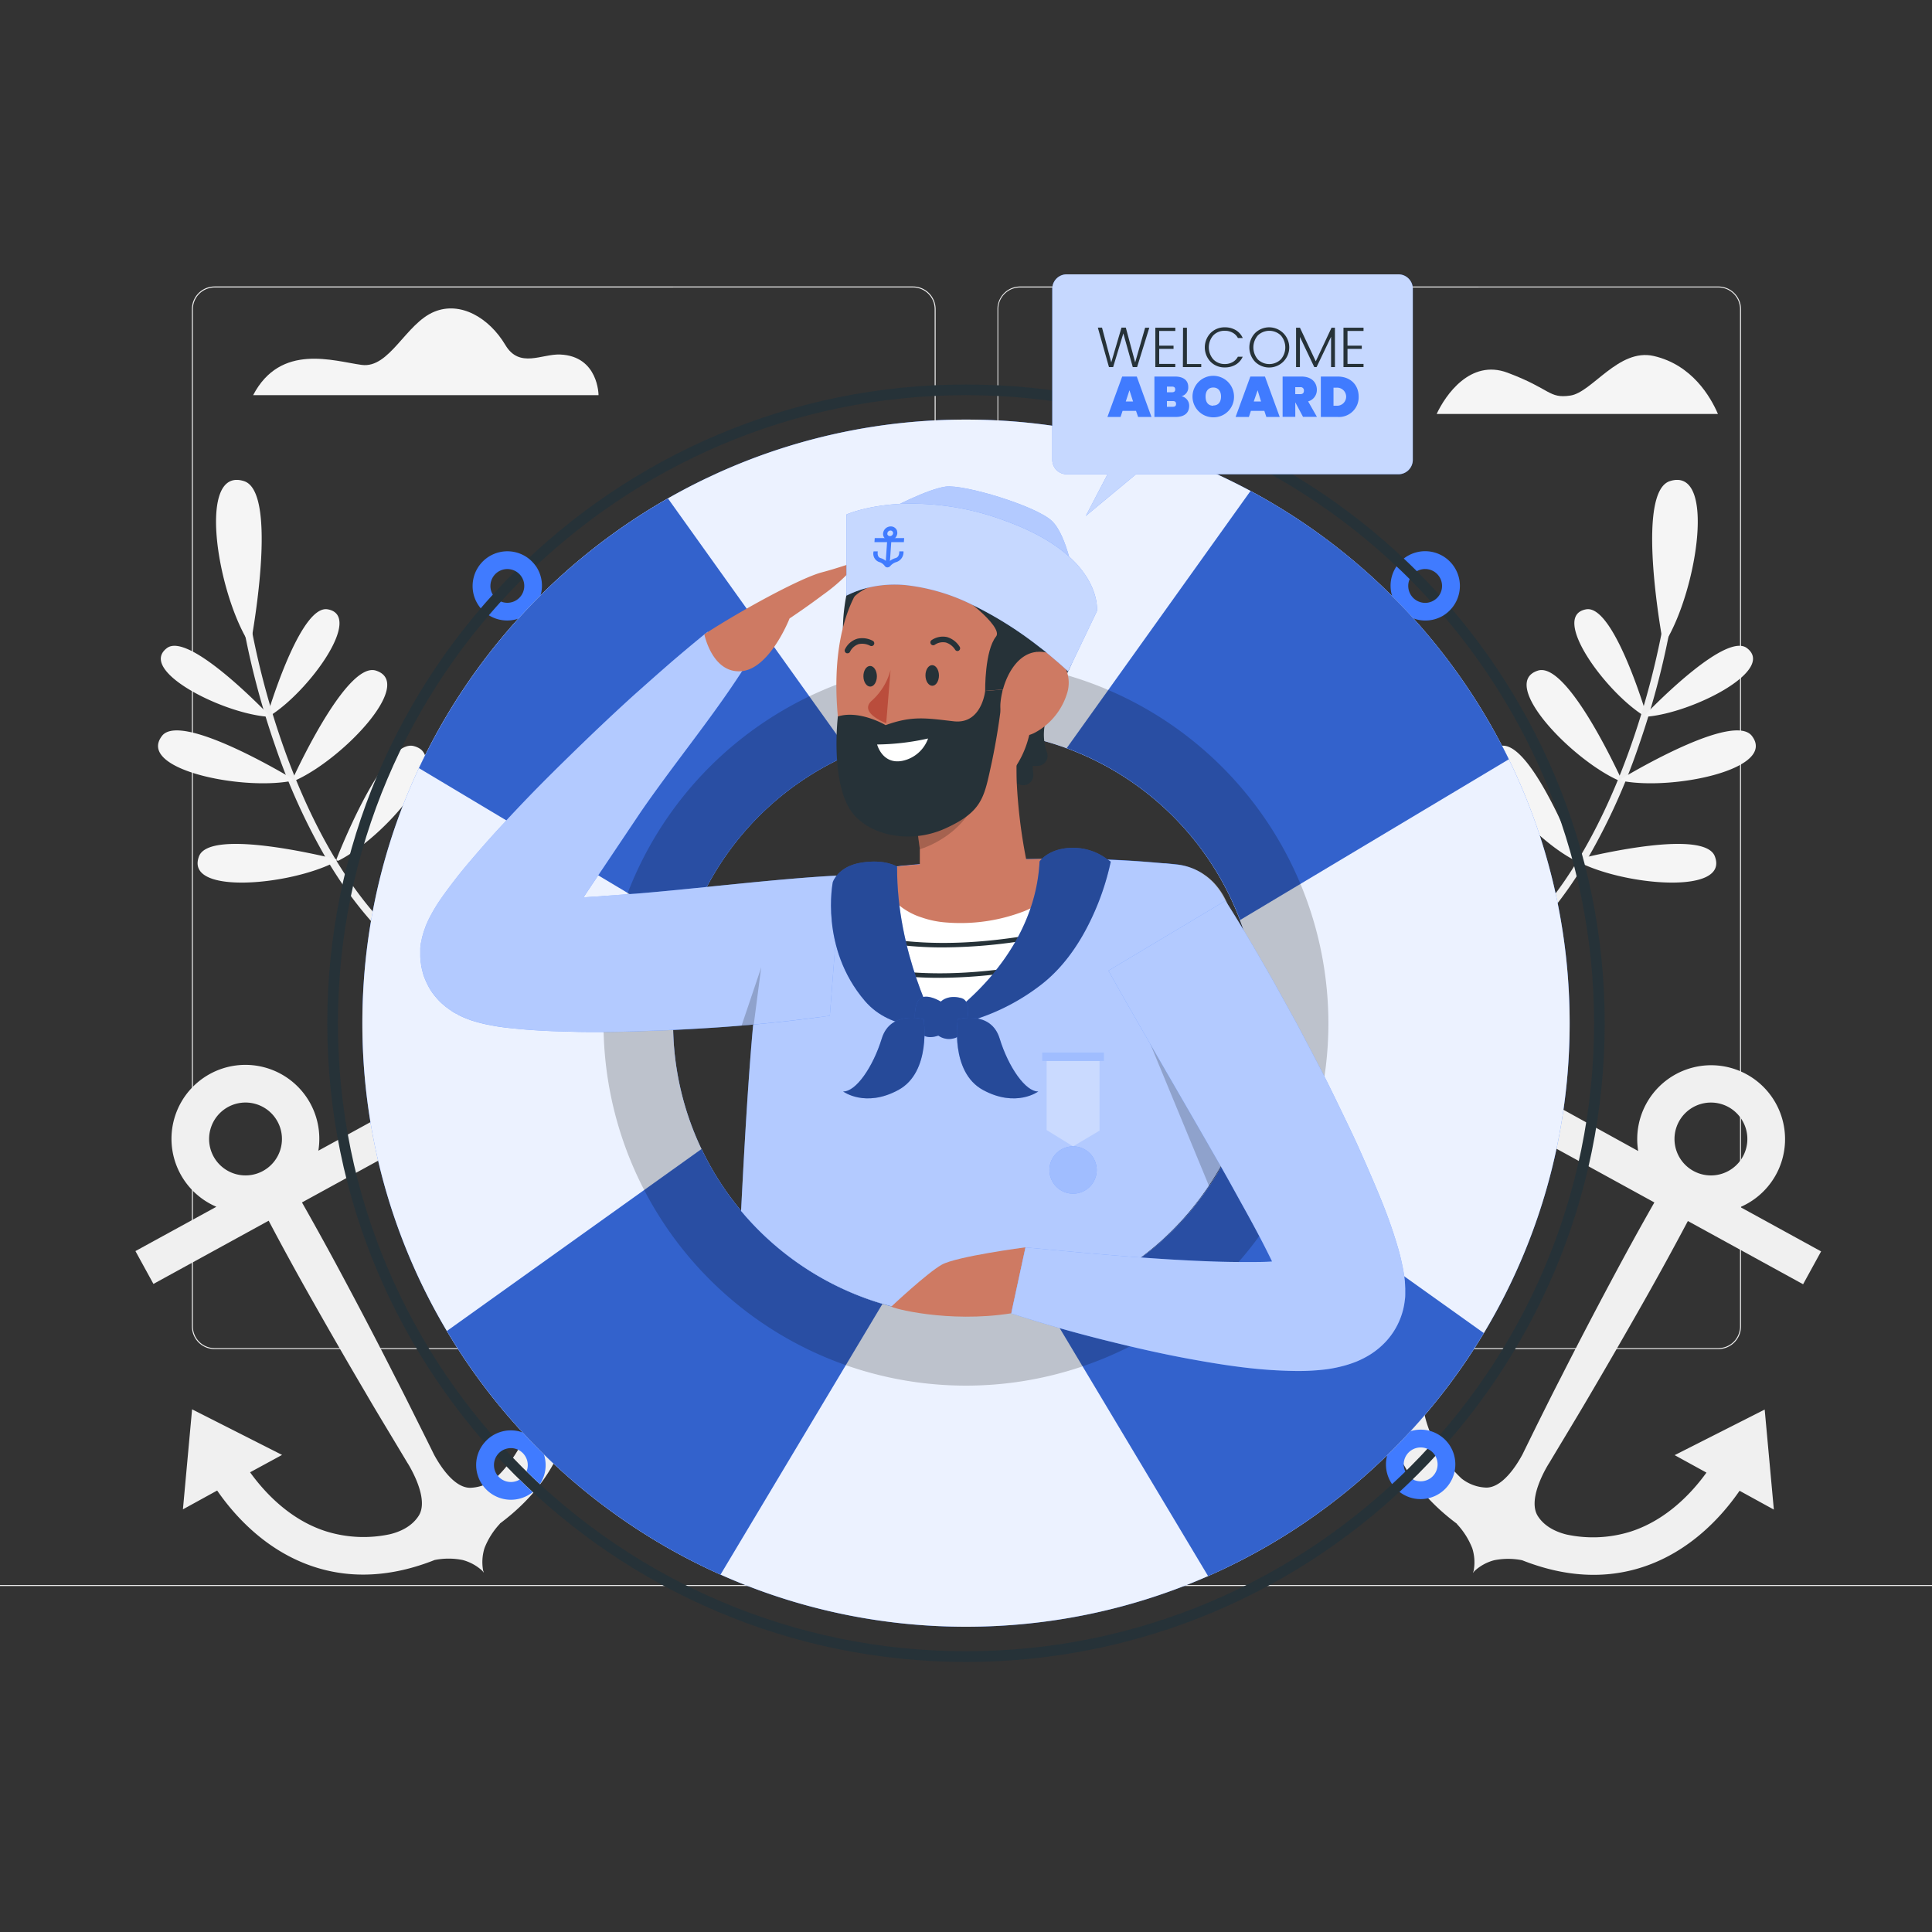 <svg xmlns="http://www.w3.org/2000/svg" viewBox="0 0 500 500"><rect x="0" y="0" width="500" height="500" fill="#333333" stroke="none"/><g id="freepik--background-complete--inject-80"><path d="M444.71,349.14H264a5.87,5.87,0,0,1-5.86-5.86V80A5.87,5.87,0,0,1,264,74.15H444.71A5.87,5.87,0,0,1,450.57,80V343.28A5.87,5.87,0,0,1,444.71,349.14ZM264,74.4A5.61,5.61,0,0,0,258.35,80V343.28a5.61,5.61,0,0,0,5.61,5.61H444.71a5.61,5.61,0,0,0,5.61-5.61V80a5.61,5.61,0,0,0-5.61-5.61Z" style="fill:#f0f0f0"></path><path d="M236.28,349.14H55.53a5.87,5.87,0,0,1-5.86-5.86V80a5.87,5.87,0,0,1,5.86-5.86H236.28A5.87,5.87,0,0,1,242.14,80V343.28A5.87,5.87,0,0,1,236.28,349.14ZM55.53,74.4A5.61,5.61,0,0,0,49.92,80V343.28a5.61,5.61,0,0,0,5.61,5.61H236.28a5.61,5.61,0,0,0,5.61-5.61V80a5.61,5.61,0,0,0-5.61-5.61Z" style="fill:#f0f0f0"></path><rect y="410.21" width="500" height="0.25" style="fill:#f0f0f0"></rect><path d="M152.52,332.87,129.41,321l-2.56,26,8.25-4.52c2.34,5.85,4.8,15.09,2.35,24.64a33.11,33.11,0,0,1-9.36,15.58,10.9,10.9,0,0,1-6.42,2.34c-4.23,0-7.88-5.88-9.33-8.56q-1.87-3.8-3.77-7.59c-2.06-4.12-4.1-8.26-6.22-12.35Q96.08,344.16,89.58,332,84,321.5,78.15,311.19L108,294.83l-4.67-8.51L82.39,297.8A19.13,19.13,0,1,0,56,312.31L35.05,323.78l4.66,8.5,29.82-16.36q5.53,10.49,11.39,20.8,6.78,12,13.82,23.95c2.32,4,4.71,7.93,7.08,11.88l3.6,6h0v0l.31.49c1.18,2,5.16,9.24,2.64,13.22-1.84,2.9-5,4.2-7.42,4.79a32.6,32.6,0,0,1-16.65-.77c-9.35-3-15.87-10.11-19.58-15.25L73,376.53l-23.29-11.8-2.37,25.89,8.86-4.87c4.4,6.38,12.62,15.67,25.07,19.74,9.75,3.19,20.22,2.59,31.21-1.76l0,0a18.41,18.41,0,0,1,7.25,0,12.06,12.06,0,0,1,5.1,2.8c.13.16.26.33.4.49-.07-.2-.14-.4-.2-.6a12.05,12.05,0,0,1,.37-5.8,19.67,19.67,0,0,1,4-6.3l-.07,0c9.2-6.84,15.12-15.18,17.61-24.9,3.26-12.69-.17-24.61-3.19-31.74ZM59,286.5a9.43,9.43,0,1,1-3.73,12.8A9.45,9.45,0,0,1,59,286.5Z" style="fill:#f0f0f0"></path><path d="M362.66,337.74c-3,7.13-6.44,19.05-3.18,31.74,2.49,9.72,8.41,18.06,17.61,24.9l-.07,0a19.67,19.67,0,0,1,4,6.3,12.05,12.05,0,0,1,.37,5.8c-.06.2-.14.4-.2.6.14-.16.27-.33.4-.49a12,12,0,0,1,5.09-2.8,18.41,18.41,0,0,1,7.25,0l0,0c11,4.35,21.45,4.95,31.21,1.76,12.45-4.07,20.66-13.36,25.06-19.74l8.87,4.87-2.37-25.89-23.3,11.8,8.23,4.52c-3.71,5.14-10.23,12.22-19.58,15.25a32.6,32.6,0,0,1-16.65.77c-2.37-.59-5.59-1.89-7.42-4.79-2.53-4,1.46-11.23,2.64-13.22.1-.16.2-.33.31-.49v0h0c1.2-2,2.39-4,3.6-6,2.37-3.95,4.76-7.9,7.08-11.88q7-11.91,13.82-23.95,5.84-10.32,11.39-20.8l29.82,16.36,4.66-8.5-20.91-11.47a19.13,19.13,0,1,0-26.43-14.51L403,286.32l-4.67,8.51,29.82,16.36c-3.92,6.87-7.71,13.8-11.43,20.78q-6.51,12.19-12.77,24.52c-2.12,4.09-4.16,8.23-6.22,12.35L394,376.43c-1.44,2.68-5.09,8.55-9.33,8.56a10.9,10.9,0,0,1-6.41-2.34,33,33,0,0,1-9.36-15.58c-2.45-9.55,0-18.79,2.35-24.64l8.24,4.52-2.56-26-23.1,11.91Zm88.4-38.44a9.43,9.43,0,1,1-3.74-12.8A9.44,9.44,0,0,1,451.06,299.3Z" style="fill:#f0f0f0"></path><path d="M87.65,222.71a.37.37,0,0,1-.52-.47c2.06-5.18,12.72-31,19.93-29.16C117.49,195.75,99.62,216.63,87.65,222.71Z" style="fill:#f5f5f5"></path><path d="M69.71,185.33a.33.33,0,0,1-.49-.38c1.45-4.74,9-28.37,15.56-27.26C94.22,159.31,79.88,179.09,69.71,185.33Z" style="fill:#f5f5f5"></path><path d="M76.25,202.05a.37.37,0,0,1-.49-.5c2.34-5.05,14.43-30.24,21.52-28C107.55,176.8,88.54,196.65,76.25,202.05Z" style="fill:#f5f5f5"></path><path d="M108,247.72a.87.87,0,0,1-.16.3,1,1,0,0,1-1.36.18c-8-6.14-15.32-14.7-21.72-25.44a162.08,162.08,0,0,1-13.51-29.63,211.83,211.83,0,0,1-8.92-34.87,1,1,0,0,1,1.92-.28,209.54,209.54,0,0,0,8.85,34.55c6,17.2,16.84,40.55,34.56,54.13A1,1,0,0,1,108,247.72Z" style="fill:#f0f0f0"></path><path d="M69.21,185.48a.34.34,0,0,0,.26-.57c-3.44-3.56-20.95-21.16-26.25-17.2C35.55,173.44,57.31,184.54,69.21,185.48Z" style="fill:#f5f5f5"></path><path d="M75.39,202.12a.37.37,0,0,0,.12-.69c-4.79-2.85-29-16.81-33.57-11C35.29,199,62.19,204.61,75.39,202.12Z" style="fill:#f5f5f5"></path><path d="M86.91,223a.37.37,0,0,0-.09-.69c-5.41-1.33-32.62-7.65-35.31-.71C47.63,231.66,75,229.23,86.91,223Z" style="fill:#f5f5f5"></path><path d="M64.21,166a.44.44,0,0,0,.81-.15c1.14-6.43,6.43-38.73-1.89-41.34C51.08,120.7,56,152.52,64.21,166Z" style="fill:#f5f5f5"></path><path d="M407.65,222.71a.37.37,0,0,0,.52-.47c-2.05-5.18-12.71-31-19.92-29.16C377.81,195.75,395.68,216.63,407.65,222.71Z" style="fill:#f5f5f5"></path><path d="M425.59,185.33a.34.34,0,0,0,.5-.38c-1.45-4.74-9-28.37-15.57-27.26C401.08,159.31,415.43,179.09,425.59,185.33Z" style="fill:#f5f5f5"></path><path d="M419.05,202.05a.38.38,0,0,0,.5-.5c-2.35-5.05-14.43-30.24-21.53-28C387.75,176.8,406.76,196.65,419.05,202.05Z" style="fill:#f5f5f5"></path><path d="M387.31,247.72a1.08,1.08,0,0,0,.16.3,1,1,0,0,0,1.36.18c8-6.14,15.32-14.7,21.72-25.44a162.08,162.08,0,0,0,13.51-29.63A211.83,211.83,0,0,0,433,158.26a1,1,0,1,0-1.92-.28,210.06,210.06,0,0,1-8.84,34.55c-6,17.2-16.84,40.55-34.57,54.13A1,1,0,0,0,387.31,247.72Z" style="fill:#f0f0f0"></path><path d="M426.1,185.48a.34.34,0,0,1-.27-.57c3.44-3.56,20.95-21.16,26.25-17.2C459.75,173.44,438,184.54,426.1,185.48Z" style="fill:#f5f5f5"></path><path d="M419.92,202.12a.37.37,0,0,1-.13-.69c4.79-2.85,29-16.81,33.58-11C460,199,433.11,204.61,419.92,202.12Z" style="fill:#f5f5f5"></path><path d="M408.4,223a.37.37,0,0,1,.08-.69c5.41-1.33,32.62-7.65,35.31-.71C447.68,231.66,420.3,229.23,408.4,223Z" style="fill:#f5f5f5"></path><path d="M431.09,166a.44.44,0,0,1-.81-.15c-1.14-6.43-6.42-38.73,1.9-41.34C444.22,120.7,439.27,152.52,431.09,166Z" style="fill:#f5f5f5"></path><path d="M444.6,107.13c-1.91-4.44-6.71-12.73-16.62-15-9.08-2.07-15.93,9.4-21.56,10.24s-5-1.69-16.26-5.91c-9.62-3.61-16.07,5.78-18.35,10.67Z" style="fill:#f5f5f5"></path><path d="M154.9,102.27s0-10.1-9.92-10.52c-4.74-.21-10.54,3.68-14.19-2.46-4.25-7.13-11.69-11.38-18.38-8.62-7.39,3-11.58,14.73-18.79,13.77s-21-5.76-28.11,7.83Z" style="fill:#f5f5f5"></path></g><g id="freepik--Character--inject-80"><path d="M250,430.11c-91.15,0-165.3-74.16-165.3-165.3S158.85,99.51,250,99.51s165.3,74.15,165.3,165.3S341.15,430.11,250,430.11Zm0-327.84c-89.62,0-162.54,72.91-162.54,162.54S160.38,427.34,250,427.34s162.54-72.91,162.54-162.53S339.62,102.27,250,102.27Z" style="fill:#263238"></path><path d="M368.82,142.65a9,9,0,0,0-5.52,1.9c1.15,1.07,2.27,2.16,3.38,3.27a4.32,4.32,0,0,1,2.14-.56,4.38,4.38,0,0,1,4.38,4.38,4.32,4.32,0,0,1-.67,2.33,4.41,4.41,0,0,1-2.14,1.76,4.29,4.29,0,0,1-1.57.29,4.39,4.39,0,0,1-4-6.15c-1.11-1.11-2.25-2.22-3.41-3.3a9,9,0,0,0,12.13,12.72,9.05,9.05,0,0,0,4.28-7.65A9,9,0,0,0,368.82,142.65Z" style="fill:#407BFF"></path><path d="M138.67,146.5a9.39,9.39,0,0,0-1.92-2,9,9,0,0,0-14.44,7.15,8.9,8.9,0,0,0,2.11,5.78c1-1.2,2.07-2.38,3.12-3.54a4.26,4.26,0,0,1-.62-2.24,4.38,4.38,0,0,1,8.35-1.85,4.25,4.25,0,0,1,.41,1.85A4.38,4.38,0,0,1,131.3,156a4.54,4.54,0,0,1-1.66-.32q-1.59,1.76-3.13,3.55a9,9,0,0,0,12.16-12.75Z" style="fill:#407BFF"></path><path d="M139.73,384.09a8.9,8.9,0,0,0,1.48-4.94,9,9,0,0,0-13.71-7.64,8.68,8.68,0,0,0-2.1,1.81,8.85,8.85,0,0,0-2.17,5.83,9,9,0,0,0,14.64,7c-1.15-1-2.29-2.13-3.4-3.23a4.38,4.38,0,0,1-6.63-3.77,4.36,4.36,0,0,1,2.85-4.1,4.56,4.56,0,0,1,1.53-.28,4.39,4.39,0,0,1,4.06,6C137.42,381.93,138.56,383,139.73,384.09Z" style="fill:#407BFF"></path><path d="M374.62,373.29a8.63,8.63,0,0,0-2.06-1.84,8.9,8.9,0,0,0-4.89-1.46,9,9,0,0,0-7.4,14.1q1.74-1.6,3.43-3.25a4.26,4.26,0,0,1-.42-1.85,4.39,4.39,0,0,1,4.39-4.39,4.34,4.34,0,0,1,3.8,2.2,4.38,4.38,0,0,1-3.8,6.56,4.31,4.31,0,0,1-2.06-.51c-1.13,1.1-2.27,2.19-3.42,3.25a8.9,8.9,0,0,0,5.48,1.87,9,9,0,0,0,6.95-14.68Z" style="fill:#407BFF"></path><path d="M250,421C163.86,421,93.78,351,93.78,264.81S163.86,108.59,250,108.59s156.22,70.08,156.22,156.22S336.14,421,250,421Zm0-232a75.8,75.8,0,1,0,75.79,75.8A75.88,75.88,0,0,0,250,189Z" style="fill:#407BFF"></path><path d="M250,421C163.86,421,93.78,351,93.78,264.81S163.86,108.59,250,108.59s156.22,70.08,156.22,156.22S336.14,421,250,421Zm0-232a75.8,75.8,0,1,0,75.79,75.8A75.88,75.88,0,0,0,250,189Z" style="fill:#fff;opacity:0.9"></path><path d="M220.13,195.16a76.13,76.13,0,0,0-41.93,45.35l-69.77-41.72A157.22,157.22,0,0,1,172.86,129Z" style="fill:#407BFF"></path><path d="M228.37,337.45l-41.91,70.06a157.23,157.23,0,0,1-70.8-63.05l65.91-47.1A76,76,0,0,0,228.37,337.45Z" style="fill:#407BFF"></path><path d="M390.48,196.5l-69.55,41.6a76.18,76.18,0,0,0-44.87-44.47l47.58-66.57A157.26,157.26,0,0,1,390.48,196.5Z" style="fill:#407BFF"></path><path d="M384,345a157.2,157.2,0,0,1-71.34,62.89l-42-70.18A76.11,76.11,0,0,0,318.15,298Z" style="fill:#407BFF"></path><path d="M220.13,195.16a76.13,76.13,0,0,0-41.93,45.35l-69.77-41.72A157.22,157.22,0,0,1,172.86,129Z" style="opacity:0.2"></path><path d="M228.37,337.45l-41.91,70.06a157.23,157.23,0,0,1-70.8-63.05l65.91-47.1A76,76,0,0,0,228.37,337.45Z" style="opacity:0.2"></path><path d="M390.48,196.5l-69.55,41.6a76.18,76.18,0,0,0-44.87-44.47l47.58-66.57A157.26,157.26,0,0,1,390.48,196.5Z" style="opacity:0.2"></path><path d="M384,345a157.2,157.2,0,0,1-71.34,62.89l-42-70.18A76.11,76.11,0,0,0,318.15,298Z" style="opacity:0.2"></path><path d="M250,171a93.8,93.8,0,1,0,93.79,93.8A93.9,93.9,0,0,0,250,171Zm0,169.59a75.8,75.8,0,1,1,75.79-75.79A75.88,75.88,0,0,1,250,340.6ZM250,171a93.8,93.8,0,1,0,93.79,93.8A93.9,93.9,0,0,0,250,171Zm0,169.59a75.8,75.8,0,1,1,75.79-75.79A75.88,75.88,0,0,1,250,340.6ZM250,171a93.8,93.8,0,1,0,93.79,93.8A93.9,93.9,0,0,0,250,171Zm0,169.59a75.8,75.8,0,1,1,75.79-75.79A75.88,75.88,0,0,1,250,340.6Z" style="opacity:0.2"></path><path d="M243.49,259.22s-4.36-2.73-5.89-.21-1.53,11.33,5.24,9a4.76,4.76,0,0,0,4.22.65c2.77-.65,5.32-9.33,1.75-10.34S243.49,259.22,243.49,259.22Z" style="opacity:0.4"></path><path d="M318.28,274.8c0,1,0,2,0,3.05,0,.48,0,.94,0,1.43s0,.89,0,1.35V281c0,.42,0,.85,0,1.25s0,.84,0,1.25v0c0,.61,0,1.22,0,1.84l0,1.69v.14c0,.55,0,1.11,0,1.66,0,1.72.06,3.42.11,5.13h0c0,1,.05,2,.07,3a75.74,75.74,0,0,1-126.67,16.43c1-19.76,2-36,3.13-48.23.12-1.21.23-2.38.35-3.5.38-3.84.79-7.23,1.2-10.17h0a65.49,65.49,0,0,1,1.95-9.54,18.14,18.14,0,0,1,1.4-3.37,15.37,15.37,0,0,1,.93-1.54,17.61,17.61,0,0,1,2.29-2.74c.15-.15.31-.32.48-.47l.89-.77h0a16.47,16.47,0,0,1,3-1.94c1.12-.59,2.39-1.19,3.8-1.78.34-.15.67-.29,1-.43.52-.22,1.07-.43,1.63-.63s1.16-.43,1.78-.64l1.71-.55a74.78,74.78,0,0,1,10.54-2.35c1.29-.19,2.67-.37,4.11-.53h0c.92-.1,1.88-.21,2.85-.3l3-.28,1.19-.11c1.74-.15,3.54-.27,5.37-.39l1.7-.1,3.25-.17,2-.09c.45,0,.88-.05,1.32-.06s.74-.05,1.11-.06c3.88-.16,7.8-.27,11.61-.35h.18l2,0,1.91,0h.91l1.85,0h1.8c1.93,0,3.82,0,5.61,0,2.3,0,4.63,0,6.92.13h0c3.58.14,7.12.35,10.49.63l4.06.34.36,0c.94.09,1.87.17,2.77.27a15.44,15.44,0,0,1,7,2.46l.15.12a1.09,1.09,0,0,1,.17.13l.35.23a17.12,17.12,0,0,1,1.89,1.63,18.05,18.05,0,0,1,5,13.46c0,.27,0,.53,0,.79-.28,6.32-.45,12.67-.54,19-.06,3.62-.1,7.23-.1,10.85Z" style="fill:#407BFF"></path><path d="M318.28,272.32v2.48c0,1,0,2,0,3.05,0,.48,0,.94,0,1.43s0,.89,0,1.35V281c0,.42,0,.85,0,1.25s0,.85,0,1.28v0c0,.59,0,1.21,0,1.81l0,1.69v.14c0,.55,0,1.11,0,1.66,0,1.72.06,3.42.11,5.13h0c0,1,.05,2,.07,3l-.54,1.13a74.78,74.78,0,0,1-5.13,8.86,75.71,75.71,0,0,1-121,6.44c1-19.76,2-36,3.13-48.23.12-1.21.23-2.38.35-3.5.38-3.84.79-7.23,1.2-10.17h0a65.49,65.49,0,0,1,1.95-9.54,18.14,18.14,0,0,1,1.4-3.37c.3-.52.6-1,.93-1.54a17.61,17.61,0,0,1,2.29-2.74c.15-.15.31-.32.48-.47l.89-.77h0a18.19,18.19,0,0,1,3-1.93c1.12-.59,2.39-1.19,3.8-1.79.34-.15.67-.29,1-.43.52-.22,1.07-.43,1.63-.63l1.74-.6h0c.54-.19,1.12-.38,1.71-.56a74.78,74.78,0,0,1,10.54-2.35c1.29-.2,2.68-.38,4.13-.54L235,224l3-.27c3.63-.31,7.52-.57,11.51-.78l2-.09c4.67-.21,9.44-.36,14-.45h0l4.07-.06h0c.32,0,.63,0,.93,0l3.64,0h0c1.93,0,3.82,0,5.61,0,2.32,0,4.65.06,7,.15h0c3.57.12,7.09.34,10.46.6l4.06.34.36,0,2.77.29a15.24,15.24,0,0,1,7,2.45l.17.11a1.09,1.09,0,0,1,.17.13l.35.23a17.12,17.12,0,0,1,1.89,1.63,18.05,18.05,0,0,1,5,13.46c0,.27,0,.53,0,.79-.28,6.32-.45,12.67-.54,19C318.32,265.09,318.28,268.7,318.28,272.32Z" style="fill:#fff;opacity:0.6"></path><path d="M318.06,298.15a74.78,74.78,0,0,1-5.13,8.86l-15.3-37Z" style="opacity:0.2"></path><path d="M274.21,222.84c-.07.78-.18,1.6-.32,2.44-.07.39-.15.81-.23,1.23a48.19,48.19,0,0,1-1.41,5.22c-.18.55-.36,1.09-.56,1.65s-.31.85-.49,1.28a68,68,0,0,1-3.2,7.09c-.22.44-.46.87-.69,1.3a72.94,72.94,0,0,1-4.54,7.27c-.32.44-.64.88-1,1.31A50.33,50.33,0,0,1,255,259c-.52.47-1,.91-1.58,1.33-4.35,3.45-9.06,5.49-13.8,5.18-3.09-.2-5.2-2.12-6.62-5.05-.18-.39-.36-.79-.52-1.21a29.05,29.05,0,0,1-1.62-7c-.06-.4-.09-.81-.14-1.2a66.94,66.94,0,0,1-.29-6.86c0-.39,0-.78,0-1.18.05-2.3.16-4.6.34-6.76q0-.6.09-1.17c.07-.73.13-1.44.21-2.13.16-1.68.35-3.22.54-4.58.06-.39.1-.79.16-1.15.13-.93.26-1.75.36-2.41,10.93-1.27,25.71-1.83,38.4-2Z" style="fill:#fff"></path><path d="M274.21,222.24v0l-.06.57c-.07.59-.15,1.21-.26,1.84-.07.39-.15.81-.23,1.23a46,46,0,0,1-1.41,5.22,17.92,17.92,0,0,1-5.47,3.94c-.55.28-1.13.53-1.73.78a45.73,45.73,0,0,1-20.37,2.9,24.53,24.53,0,0,1-6.11-1.27,17.66,17.66,0,0,1-5.79-3.09,7,7,0,0,1-1.62-1.9.41.41,0,0,0,0-.09c.17-1.68.35-3.21.54-4.58.06-.39.11-.79.16-1.15.13-.92.26-1.72.36-2.39v0q2.79-.33,5.86-.58c8.46-.74,18.31-1.13,27.53-1.32h.17l3.94-.07h2.75Z" style="fill:#ce7a63"></path><path d="M268,241.75c-.22.44-.46.87-.69,1.3a136.54,136.54,0,0,1-23.2,2.14,93,93,0,0,1-13.65-.95c0-.39,0-.78,0-1.18Q246.87,245.51,268,241.75Z" style="fill:#263238"></path><path d="M262.77,250.32c-.32.44-.64.88-1,1.31a130.46,130.46,0,0,1-18.62,1.43,94.7,94.7,0,0,1-12.28-.76c-.06-.4-.09-.81-.14-1.2C240.24,252.37,251,252.11,262.77,250.32Z" style="fill:#263238"></path><path d="M255,259c-.52.47-1,.91-1.58,1.33-3.89.36-7.63.55-11.24.55q-4.76,0-9.18-.42c-.18-.39-.36-.79-.52-1.21A110.84,110.84,0,0,0,255,259Z" style="fill:#263238"></path><path d="M244,135a34.14,34.14,0,0,1,26.1,7.78c4.68,4,8.31,9.37,6.7,15.72-3.77,14.81-13.77,38.73-13.77,38.73l-44.88-34.52s-.23-14.39,7-21.53C229,137.48,237.09,135.79,244,135Z" style="fill:#263238"></path><path d="M276.6,173.4l-.19.37c-.06.13-.12.27-.19.39a41.07,41.07,0,0,1-4.49,7.31,33.93,33.93,0,0,0-1.41,6.51,14,14,0,0,0,.6,6.69,2.57,2.57,0,0,1-2.24,3.53,8.12,8.12,0,0,1-1.4,0,14.7,14.7,0,0,0,.13,2,2.62,2.62,0,0,1-3.64,2.8l-.63-.29a15.93,15.93,0,0,1-2.41-1.51,12.27,12.27,0,0,1-1.52-1.32c-1-.43-2.36-2.18-4-4.81-1.17-1.87-2.47-4.17-3.84-6.79-3.24-6.13-6.91-13.93-10.33-21.52l-.6-1.34c-2.22-5-4.32-9.78-6.11-13.93-.21-.51-.43-1-.64-1.5q-.81-1.89-1.5-3.54l-.38-.91c-.15-.32-.28-.65-.4-.95l-.4-.92c-.17-.42-.34-.82-.5-1.19s-.2-.5-.3-.73c-.23-.54-.42-1-.59-1.41a.3.3,0,0,0,0-.1c-.1-.23-.18-.43-.25-.6s-.1-.26-.15-.36l-.23-.57.34-.18.37-.17c.35-.17.83-.39,1.42-.62.31-.13.65-.27,1-.4a41.51,41.51,0,0,1,7.75-2,40.57,40.57,0,0,1,9-.45,39.14,39.14,0,0,1,21.25,8,28,28,0,0,1,3.07,2.61,22.74,22.74,0,0,1,3.36,4.13C281.83,157.83,279.54,167,276.6,173.4Z" style="fill:#263238"></path><path d="M266.09,225.06a6.39,6.39,0,0,1-.56,1.28,13.83,13.83,0,0,1-4.65,5,25.87,25.87,0,0,1-9,3.81c-4.43.93-11.7,1.36-14.38-2.9.06-3,.53-5.83.55-7.07,0-.32,0-.63,0-1s0-.38,0-.57v0c0-1.3,0-2.64,0-3.92l-1.09-8-.13-1c0-.07,0-.11,0-.18v0L252.88,197l2.33-2,2.38-2,4.16-3.51,2.22-1.88c-.16.89-.3,1.78-.41,2.7a63.83,63.83,0,0,0-.49,6.91V198c0,1.51,0,3.06.07,4.64a136.52,136.52,0,0,0,2.42,19.68v0c0,.19.08.38.11.56C265.8,223.65,266,224.36,266.09,225.06Z" style="fill:#ce7a63"></path><g style="opacity:0.2"><path d="M236.82,210.79l1.23,9C243.71,218,250,213.4,252,207.85c1.41-4,0-8.09-1.61-8.5Z"></path></g><path d="M217.37,189.91q.42,2.94,1,5.8c3.41,16.88,23.23,20.81,37.14,10.41,0,0,0-.05.05-.05A29.38,29.38,0,0,0,259.1,203c9.19-9.42,8.19-17.66,9.24-35.95s-16.95-32-34.54-24.74C217.56,149,214.6,170.39,217.37,189.91Z" style="fill:#ce7a63"></path><path d="M216.84,185.42s-1.79,14.91,2.66,23.25c3.81,7.13,15.27,10.2,25.1,5.75s10.1-8.18,12.08-17.17a173.45,173.45,0,0,0,2.88-18.8l-4.6.37s-.88,8.68-8.13,7.85-10.77-1.48-17.64,1C229.19,187.64,222.44,183.67,216.84,185.42Z" style="fill:#263238"></path><path d="M227,192.67a63,63,0,0,0,13.19-1.55,9,9,0,0,1-6.68,5.79C228.32,197.9,227,192.67,227,192.67Z" style="fill:#fff"></path><path d="M243,174.79c0,1.47-.75,2.68-1.71,2.69s-1.76-1.17-1.78-2.64.74-2.68,1.71-2.7,1.76,1.17,1.78,2.65Z" style="fill:#263238"></path><path d="M226.94,175c0,1.47-.75,2.68-1.71,2.69s-1.76-1.17-1.78-2.64.74-2.68,1.71-2.7,1.76,1.17,1.78,2.65Z" style="fill:#263238"></path><path d="M268.33,168.72s-4.55,3.39-5.5,8c-.28,1.38-1.24,1.54-1.24,1.54l-6.63.54s-.15-10.38,2.82-14.08c2-2.46-9.43-11.51-14-13.27-8.55-3.3-20-1-23.71,4.11,0,0,3.22-10.58,12.59-15.32s26.89-3.78,32.84,5.64S268.33,168.72,268.33,168.72Z" style="fill:#263238"></path><path d="M276.24,179.16a17.38,17.38,0,0,1-5.92,8.82,16.85,16.85,0,0,1-2.38,1.57,8.32,8.32,0,0,1-1.58.66,2.92,2.92,0,0,1-.49.12,5,5,0,0,1-2.31,0,4.65,4.65,0,0,1-1.81-.82c-1.93-1.38-3-4.14-2.85-7.3a18.94,18.94,0,0,1,.66-3.77c1.22-4.52,4.13-9.26,8.69-9.72a.11.11,0,0,1,.08,0,8,8,0,0,1,2.42.14,6.9,6.9,0,0,1,2.61,1.18,7.34,7.34,0,0,1,2.57,3.28,6.08,6.08,0,0,1,.29.85A9,9,0,0,1,276.24,179.16Z" style="fill:#ce7a63"></path><path d="M219.34,169.07a.7.7,0,0,0,.63-.37,3.82,3.82,0,0,1,2.25-2,4.35,4.35,0,0,1,3,.44.73.73,0,0,0,.74-1.25,5.75,5.75,0,0,0-4.08-.59A5.19,5.19,0,0,0,218.7,168a.73.73,0,0,0,.29,1A.63.63,0,0,0,219.34,169.07Z" style="fill:#263238"></path><path d="M247.8,168.49a.72.72,0,0,0,.58-1.08,5.81,5.81,0,0,0-3.25-2.53,5.19,5.19,0,0,0-4,.76.73.73,0,0,0-.24,1,.72.72,0,0,0,1,.25,3.73,3.73,0,0,1,2.92-.6,4.38,4.38,0,0,1,2.37,1.84A.72.72,0,0,0,247.8,168.49Z" style="fill:#263238"></path><path d="M230.47,173.39a16.12,16.12,0,0,1-4.77,7.87c-3.72,3.16,3.65,5.91,3.65,5.91Z" style="fill:#ba4d3c"></path><path d="M217.55,226.74h0l0,.41h0L216.22,244l-.15,1.88-1.31,17-3,.41a.08.08,0,0,1-.07,0c-5,.67-10,1.23-15.05,1.71-.52.06-1,.1-1.57.15h0c-1,.11-2,.2-3.09.27h-.07l-1.54.13q-4.5.36-9,.62c-3,.19-5.9.35-8.87.46l-6.1.22c-4,.16-7.95.23-12,.23-2.09,0-4.18,0-6.29-.07a.24.24,0,0,1-.12,0q-3.22-.07-6.52-.21c-2.15-.11-4.34-.24-6.64-.45-1.43-.13-2.89-.27-4.47-.47-1-.13-2-.28-3-.48l-.56-.11c-.56-.1-1.17-.22-1.82-.38l-.32-.08c-.46-.11-.94-.24-1.47-.39l-.84-.25-.47-.15-.48-.18-.54-.2-.56-.23-.66-.28c-.29-.13-.7-.33-1.1-.54l-.37-.21-.24-.12-.23-.13a4.56,4.56,0,0,1-.46-.27l-.24-.15-.81-.55-.55-.41c-.09-.07-.21-.15-.31-.24s-.24-.2-.34-.29l-.34-.28a1.14,1.14,0,0,0-.16-.14c-.16-.14-.33-.29-.5-.47a1.57,1.57,0,0,0-.19-.18l-.21-.21c-.24-.27-.51-.55-.74-.84l-.38-.44-.43-.56a15.77,15.77,0,0,1-1.36-2.23l-.21-.42-.1-.21q-.15-.32-.27-.63c-.12-.28-.24-.55-.34-.83a12.11,12.11,0,0,1-.42-1.41c-.06-.22-.13-.46-.17-.69s-.05-.23-.07-.35l-.06-.35a1.67,1.67,0,0,1-.06-.29c0-.28-.07-.51-.11-.78a15.64,15.64,0,0,1-.1-1.91c0-.26,0-.53,0-.79s0-.26,0-.39,0-.23,0-.34c0-.39.08-.78.13-1.17,0-.23.07-.4.1-.56s0-.26.08-.4c.06-.32.12-.59.18-.84s.13-.45.2-.69a9.69,9.69,0,0,1,.37-1.18l.35-1a26,26,0,0,1,1.28-2.73,42.21,42.21,0,0,1,2.22-3.71c1.44-2.12,2.8-3.91,4.15-5.66s2.71-3.39,4.09-5c2.73-3.21,5.45-6.29,8.26-9.3q6.22-6.76,12.68-13.16,2.13-2.14,4.32-4.26c5.41-5.3,10.88-10.5,16.47-15.58q3.36-3,6.76-6l3.43-3c2.66-2.27,5.34-4.53,8.05-6.74l1.26-1,9.89,8.55,0,0,0,0s0,0,0,0a.35.35,0,0,0,0,.08l-.27.42c-.16.26-.35.56-.53.83l-.2.31-.09.14-.21.33-.16.24c-6.42,9.85-14.2,19.65-21.18,29.27-1.75,2.4-3.45,4.79-5.06,7.17l-13.15,19.6-1.17,1.78,6.74-.47c2.27-.17,4.53-.34,6.81-.49,15.1-1.21,36.39-3.87,51.89-4.67Z" style="fill:#407BFF"></path><path d="M217.55,226.75l0,.41h0L216.22,244l-.15,1.88-1.31,17h0c-1,.14-2,.28-3,.4a.08.08,0,0,1-.07,0q-7.53,1-15.05,1.71c-.52.06-1,.1-1.57.15h0c-1,.11-2,.2-3.09.27h-.07l-1.54.13q-4.5.36-9,.62t-8.87.46l-6.1.22c-4,.16-7.95.23-12,.23-2.09,0-4.18,0-6.29-.07a.24.24,0,0,1-.12,0q-3.22-.06-6.53-.2c-2.14-.11-4.33-.25-6.63-.45-1.43-.12-2.89-.26-4.47-.48-1-.13-2-.28-3-.48l-.56-.11c-.56-.1-1.17-.22-1.82-.38l-.32-.08c-.46-.11-.94-.24-1.47-.39l-.84-.25-.47-.15-.48-.18-.54-.2-.56-.23-.66-.28c-.29-.13-.7-.33-1.1-.54a3.37,3.37,0,0,1-.38-.19l-.23-.14-.23-.13a4.56,4.56,0,0,1-.46-.27l-.24-.15c-.25-.15-.5-.32-.81-.54l-.55-.4-.31-.26-.34-.28c-.12-.09-.22-.19-.34-.29a1.14,1.14,0,0,0-.16-.14c-.16-.14-.33-.29-.5-.47a1.57,1.57,0,0,0-.19-.18l-.21-.21c-.24-.27-.51-.55-.74-.84l-.38-.44-.43-.56a15.77,15.77,0,0,1-1.36-2.23c-.07-.13-.15-.27-.22-.42l-.09-.21q-.15-.32-.27-.63c-.12-.28-.24-.55-.34-.83a12.11,12.11,0,0,1-.42-1.41c-.06-.22-.13-.46-.17-.69s-.05-.23-.07-.35,0-.23-.07-.34a1.71,1.71,0,0,1-.05-.3c0-.28-.07-.51-.11-.78a15.64,15.64,0,0,1-.1-1.91c0-.26,0-.53,0-.79s0-.26,0-.39,0-.23,0-.34c0-.39.08-.78.13-1.17,0-.23.07-.4.1-.56s0-.26.07-.4c.06-.32.13-.59.19-.84s.13-.45.2-.69a9.69,9.69,0,0,1,.37-1.18l.35-1a26,26,0,0,1,1.28-2.73,42.21,42.21,0,0,1,2.22-3.71c1.44-2.12,2.8-3.91,4.15-5.66s2.71-3.39,4.09-5c2.73-3.21,5.45-6.29,8.26-9.3q6.22-6.76,12.68-13.16c1.43-1.43,2.88-2.84,4.32-4.25,5.41-5.3,10.88-10.5,16.47-15.59q3.36-3,6.76-6l3.43-3c2.66-2.27,5.34-4.53,8.05-6.74l1.26-1,9.89,8.55,0,0s0,0,0,0h0s0,0,0,0a.35.35,0,0,0,0,.08l-.27.42c-.17.28-.35.55-.53.83l-.2.31-.09.14-.21.33-.16.24c-6.42,9.85-14.2,19.65-21.18,29.27-1.75,2.4-3.45,4.79-5.06,7.17l-13.15,19.6-1.17,1.78,6.74-.47q3.39-.26,6.8-.48c15.1-1.21,36.4-3.87,51.9-4.67Z" style="fill:#fff;opacity:0.6"></path><path d="M197,250.32l-1.46,11.22-.48,3.68h0c-1,.11-2,.2-3.09.27h-.07l4.71-13.94h0Z" style="opacity:0.2"></path><path d="M220,147.85a47.06,47.06,0,0,1-7.18,6.2c-4.18,3.15-8.48,6-8.48,6s-5.12,13.15-12.57,13.66a7.44,7.44,0,0,1-1.16,0c-5.84-.48-7.9-7.77-8.26-9.28,0-.17-.07-.28-.07-.28,2.75-1.79,5.93-3.73,9.21-5.63,8.29-4.8,17.2-9.33,21.17-10.39C220.73,146,222.94,144.19,220,147.85Z" style="fill:#ce7a63"></path><path d="M287.46,223a67.09,67.09,0,0,1-5.68,16.13c-2.81,5.62-6.88,11.59-12.64,15.94a55.37,55.37,0,0,1-16.08,8.52c-1.05.35-2,.64-3,.89s-1.62.39-2.35.56a31.9,31.9,0,0,1-6.29.76l0,0a4.75,4.75,0,0,0,.43-.27l.3-.18a63.71,63.71,0,0,0,6.15-4.59l1.46-1.26.22-.2a69.81,69.81,0,0,0,6.83-7c.35-.42.7-.85,1-1.29a58,58,0,0,0,4.92-7.21c.23-.42.48-.84.71-1.29a48.86,48.86,0,0,0,2.91-6.47c.12-.3.22-.62.33-.93a44.4,44.4,0,0,0,2.36-12.17,6.14,6.14,0,0,1,.5-.59h0a0,0,0,0,0,0,0c1-1,3.5-2.93,8.07-2.93a14.54,14.54,0,0,1,9,3l0,0A7.49,7.49,0,0,1,287.46,223Z" style="fill:#407BFF"></path><path d="M232.17,224.28s-3-2-9.17-1.05-7.47,5.05-7.47,5.05-3.46,17,8.3,30.76c6.92,8.11,18.59,6.67,18.59,6.67S232,246.68,232.17,224.28Z" style="fill:#407BFF"></path><path d="M232.17,224.28s-3-2-9.17-1.05-7.47,5.05-7.47,5.05-3.46,17,8.3,30.76c6.92,8.11,18.59,6.67,18.59,6.67S232,246.68,232.17,224.28Z" style="opacity:0.4"></path><path d="M287.46,223a67.09,67.09,0,0,1-5.68,16.13c-2.81,5.62-6.88,11.59-12.64,15.94a55.37,55.37,0,0,1-16.08,8.52c-1.05.35-2,.64-3,.89s-1.62.39-2.35.56a31.9,31.9,0,0,1-6.29.76l0,0a4.75,4.75,0,0,0,.43-.27l.3-.18a63.71,63.71,0,0,0,6.15-4.59l1.46-1.26.22-.2a69.81,69.81,0,0,0,6.83-7c.35-.42.7-.85,1-1.29a58,58,0,0,0,4.92-7.21c.23-.42.48-.84.71-1.29a48.86,48.86,0,0,0,2.91-6.47c.12-.3.22-.62.33-.93a44.4,44.4,0,0,0,2.36-12.17,6.14,6.14,0,0,1,.5-.59h0a0,0,0,0,0,0,0c1-1,3.5-2.93,8.07-2.93a14.54,14.54,0,0,1,9,3l0,0A7.49,7.49,0,0,1,287.46,223Z" style="opacity:0.4"></path><path d="M243.49,259.22s-4.36-2.73-5.89-.21-1.53,11.33,5.24,9a4.76,4.76,0,0,0,4.22.65c2.77-.65,5.32-9.33,1.75-10.34S243.49,259.22,243.49,259.22Z" style="fill:#407BFF"></path><path d="M243.49,259.22s-4.36-2.73-5.89-.21-1.53,11.33,5.24,9a4.76,4.76,0,0,0,4.22.65c2.77-.65,5.32-9.33,1.75-10.34S243.49,259.22,243.49,259.22Z" style="opacity:0.4"></path><path d="M239.05,263.77s-8.57-2.41-10.85,5-6.74,13.82-10,13.7c0,0,5.72,4.28,14.31-.39S239.05,263.77,239.05,263.77Z" style="fill:#407BFF"></path><path d="M239.05,263.77s-8.57-2.41-10.85,5-6.74,13.82-10,13.7c0,0,5.72,4.28,14.31-.39S239.05,263.77,239.05,263.77Z" style="opacity:0.4"></path><path d="M247.87,263.77s8.57-2.41,10.84,5,6.74,13.82,10,13.7c0,0-5.73,4.28-14.32-.39S247.87,263.77,247.87,263.77Z" style="fill:#407BFF"></path><path d="M247.87,263.77s8.57-2.41,10.84,5,6.74,13.82,10,13.7c0,0-5.73,4.28-14.32-.39S247.87,263.77,247.87,263.77Z" style="opacity:0.4"></path><path d="M283.83,302.8a6.12,6.12,0,1,1-6.12-6.12A6.12,6.12,0,0,1,283.83,302.8Z" style="fill:#407BFF"></path><path d="M283.83,302.8a6.12,6.12,0,1,1-6.12-6.12A6.12,6.12,0,0,1,283.83,302.8Z" style="fill:#fff;opacity:0.5"></path><polygon points="270.87 273.49 284.56 273.49 284.56 292.61 277.71 296.68 270.87 292.46 270.87 273.49" style="fill:#fff;opacity:0.3"></polygon><rect x="269.72" y="272.41" width="15.98" height="2.15" style="fill:#fff"></rect><rect x="269.72" y="272.41" width="15.98" height="2.15" style="fill:#407BFF"></rect><rect x="269.72" y="272.41" width="15.98" height="2.15" style="fill:#fff;opacity:0.5"></rect><path d="M230.47,131.62s9.41-5,14.21-5.68,23.44,5,27.52,8.85S278,150.1,278,150.1Z" style="fill:#407BFF"></path><path d="M230.47,131.62s9.41-5,14.21-5.68,23.44,5,27.52,8.85S278,150.1,278,150.1Z" style="fill:#fff;opacity:0.6"></path><path d="M283.89,158.15,276.6,173.4l-.19.37-.48-.46c-.52-.49-1.5-1.37-2.83-2.5-.68-.59-1.48-1.25-2.35-2-.66-.53-1.39-1.09-2.14-1.67l-.27-.21a97,97,0,0,0-16.52-10.31,51.13,51.13,0,0,0-17.49-5.2,29.71,29.71,0,0,0-10,.75c-.84.22-1.67.48-2.48.78-.32.1-.63.23-.94.36-.63.25-1.24.54-1.85.84v-21s5-2.26,13.73-2.74h0A68.9,68.9,0,0,1,260,134.74c7.88,2.83,13.18,6.12,16.73,9.35a26.81,26.81,0,0,1,1.93,1.9C284.56,152.48,283.89,158.15,283.89,158.15Z" style="fill:#407BFF"></path><path d="M283.89,158.15,276.6,173.4l-.19.37-.48-.46c-.52-.49-1.5-1.37-2.83-2.5-.68-.59-1.48-1.25-2.35-2-.66-.53-1.39-1.09-2.14-1.67l-.27-.21a97,97,0,0,0-16.52-10.31,51.13,51.13,0,0,0-17.49-5.2,29.71,29.71,0,0,0-10,.75c-.84.22-1.67.48-2.48.78-.32.1-.63.23-.94.36-.63.25-1.24.54-1.85.84v-21s5-2.26,13.73-2.74h0A68.9,68.9,0,0,1,260,134.74c7.88,2.83,13.18,6.12,16.73,9.35a26.81,26.81,0,0,1,1.93,1.9C284.56,152.48,283.89,158.15,283.89,158.15Z" style="fill:#fff;opacity:0.7"></path><path d="M232.14,137.4h0a.13.13,0,0,0,0-.08,1.69,1.69,0,0,0-1.6-1.08,2,2,0,0,0-2,1.83,1.69,1.69,0,0,0,.12.75v0a1.29,1.29,0,0,0,.28.42,1.39,1.39,0,0,0,.4.36,2.19,2.19,0,0,0,.38.17h0a2.1,2.1,0,0,0,.52.08,2.84,2.84,0,0,0,.42-.05h0a2,2,0,0,0,1-.57,2,2,0,0,0,.56-1.19A1.66,1.66,0,0,0,232.14,137.4Zm-1.7-.1a.68.68,0,0,1,.64.41s0,0,0,0h0a.71.71,0,0,1,.05.29.82.82,0,0,1-.81.74.67.67,0,0,1-.67-.45h0a1.18,1.18,0,0,1,0-.27A.82.82,0,0,1,230.44,137.3Z" style="fill:#407BFF"></path><polygon points="226.31 140.31 233.92 140.31 234 139.25 226.38 139.25 226.31 140.31" style="fill:#407BFF"></polygon><polygon points="229.19 145.92 230.27 145.92 230.69 139.78 229.61 139.78 229.19 145.92" style="fill:#407BFF"></polygon><path d="M227.17,142.69c-.07.48-.13,1.48.7,1.73a3.77,3.77,0,0,1,1.88,1.24,4.53,4.53,0,0,1,2.05-1.24c.87-.26.95-1.25.93-1.73h1.09a2.68,2.68,0,0,1-1.78,2.75,3.35,3.35,0,0,0-1.65,1.06,1,1,0,0,1-.72.34.83.83,0,0,1-.68-.34,2.71,2.71,0,0,0-1.5-1.06,2.29,2.29,0,0,1-1.4-2.75Z" style="fill:#407BFF"></path><path d="M265.41,322.8s-17.89,2.35-21.7,4.51-13,10.8-13,10.8c-.32.36,14.61,4.38,31,1.77Z" style="fill:#ce7a63"></path><path d="M363.63,332.44l.05,1v1.13c0,.63,0,1.21-.11,1.86a18.3,18.3,0,0,1-.85,3.9,18.75,18.75,0,0,1-3.81,6.59,20.31,20.31,0,0,1-4.3,3.63,24.34,24.34,0,0,1-3.57,1.83,29.72,29.72,0,0,1-2.95,1,36.26,36.26,0,0,1-4.84,1,59.67,59.67,0,0,1-7.83.43,123,123,0,0,1-13.46-.91c-4.28-.51-8.43-1.19-12.54-1.93-8.21-1.45-16.21-3.3-24.14-5.29s-15.71-4.22-23.57-6.78l3.68-17.08c15.64,1.46,31.53,3,46.89,3.59,3.84.16,7.65.22,11.34.2,1.9,0,3.78,0,5.59-.14-.61-1.28-1.26-2.57-1.92-3.88-1.7-3.32-3.52-6.69-5.39-10.05s-3.73-6.78-5.66-10.17l-5.85-10.19-11.82-20.45c-3.92-6.84-7.93-13.72-11.7-20.53l30.27-18.1C321.57,240,325.58,247,329.59,254l5.88,10.65q2.85,5.37,5.67,10.78c1.89,3.61,3.67,7.27,5.47,11s3.59,7.38,5.28,11.17,3.36,7.61,5,11.57,3.17,8,4.57,12.64a58.84,58.84,0,0,1,1.94,8.33c.07.41.13,1,.19,1.5C363.59,331.89,363.61,332.1,363.63,332.44Z" style="fill:#407BFF"></path><path d="M363.63,332.44l.05,1v1.13c0,.63,0,1.21-.11,1.86a18.3,18.3,0,0,1-.85,3.9,18.75,18.75,0,0,1-3.81,6.59,20.31,20.31,0,0,1-4.3,3.63,24.34,24.34,0,0,1-3.57,1.83,29.72,29.72,0,0,1-2.95,1,36.26,36.26,0,0,1-4.84,1,59.67,59.67,0,0,1-7.83.43,123,123,0,0,1-13.46-.91c-4.28-.51-8.43-1.19-12.54-1.93-8.21-1.45-16.21-3.3-24.14-5.29s-15.71-4.22-23.57-6.78l3.68-17.08c15.64,1.46,31.53,3,46.89,3.59,3.84.16,7.65.22,11.34.2,1.9,0,3.78,0,5.59-.14-.61-1.28-1.26-2.57-1.92-3.88-1.7-3.32-3.52-6.69-5.39-10.05s-3.73-6.78-5.66-10.17l-5.85-10.19-11.82-20.45c-3.92-6.84-7.93-13.72-11.7-20.53l30.27-18.1C321.57,240,325.58,247,329.59,254l5.88,10.65q2.85,5.37,5.67,10.78c1.89,3.61,3.67,7.27,5.47,11s3.59,7.38,5.28,11.17,3.36,7.61,5,11.57,3.17,8,4.57,12.64a58.84,58.84,0,0,1,1.94,8.33c.07.41.13,1,.19,1.5C363.59,331.89,363.61,332.1,363.63,332.44Z" style="fill:#fff;opacity:0.6"></path></g><g id="freepik--speech-bubble--inject-80"><path d="M365.63,74.75V119a3.74,3.74,0,0,1-3.74,3.74H294l-13,10.79,5.63-10.79H276.06a3.74,3.74,0,0,1-3.73-3.74V74.75A3.73,3.73,0,0,1,276.06,71h85.83A3.73,3.73,0,0,1,365.63,74.75Z" style="fill:#407BFF"></path><path d="M365.63,74.75V119a3.74,3.74,0,0,1-3.74,3.74H294l-13,10.79,5.63-10.79H276.06a3.74,3.74,0,0,1-3.73-3.74V74.75A3.73,3.73,0,0,1,276.06,71h85.83A3.73,3.73,0,0,1,365.63,74.75Z" style="fill:#fff;opacity:0.7"></path></g><g id="freepik--Text--inject-80"><path d="M296.36,84.81h1.08L294.28,95h-1.12l-2.44-8.71L288.08,95,287,95l-2.88-10.21h1.08l2.39,9,2.65-9h1.12l2.42,9Z" style="fill:#263238"></path><path d="M304.17,84.81v.84H300v3.81h3.71v.83H300v3.89h4.16V95H299V84.81Z" style="fill:#263238"></path><path d="M306.17,84.81h1v9.4h3.71V95h-4.75Z" style="fill:#263238"></path><path d="M313.3,93.63a5.38,5.38,0,0,1,0-7.45A5.07,5.07,0,0,1,317,84.71a5.41,5.41,0,0,1,2.79.71,4.44,4.44,0,0,1,1.83,2.06h-1.25A3.29,3.29,0,0,0,319,86.1a4,4,0,0,0-2-.49A4,4,0,0,0,314,86.79,4.73,4.73,0,0,0,314,93,4,4,0,0,0,317,94.21a4,4,0,0,0,2-.5,3.37,3.37,0,0,0,1.36-1.39h1.25a4.44,4.44,0,0,1-1.83,2.06,5.41,5.41,0,0,1-2.79.71A5.06,5.06,0,0,1,313.3,93.63Z" style="fill:#263238"></path><path d="M324.83,93.64a5.39,5.39,0,0,1,0-7.46,5.2,5.2,0,1,1,0,7.46Zm6.63-.61a4.73,4.73,0,0,0,0-6.24,4.3,4.3,0,0,0-5.92,0,4.75,4.75,0,0,0,0,6.24,4.26,4.26,0,0,0,5.91,0Z" style="fill:#263238"></path><path d="M345.48,84.81V95h-1V87.16L340.73,95h-.6l-3.71-7.81V95h-1V84.81h1l4.1,8.7,4.08-8.7Z" style="fill:#263238"></path><path d="M352.88,84.81v.84h-4.15v3.81h3.7v.83h-3.7v3.89h4.15V95h-5.19V84.81Z" style="fill:#263238"></path><path d="M294,106.33h-3.48l-.52,1.58H286.6l3.82-10.46h3.78L298,107.91h-3.46ZM292.3,101l-.95,2.91h1.89Z" style="fill:#407BFF"></path><path d="M304.24,107.91h-5.48V97.45h5.33c2.08,0,3.43.9,3.43,2.72a2.31,2.31,0,0,1-1.76,2.37,2.5,2.5,0,0,1,2,2.5C307.75,106.87,306.51,107.91,304.24,107.91Zm-.93-7.86H302v1.47h1.27c.59,0,.87-.22.87-.72S303.9,100.05,303.31,100.05Zm.22,3.75H302v1.48h1.49c.59,0,.87-.21.87-.73S304.12,103.8,303.53,103.8Z" style="fill:#407BFF"></path><path d="M314,108a5.37,5.37,0,1,1,5.36-5.38A5.28,5.28,0,0,1,314,108Zm0-3.06c1.31,0,2-.93,2-2.32s-.73-2.33-2-2.33-2,.91-2,2.33S312.62,105,314,105Z" style="fill:#407BFF"></path><path d="M327.21,106.33h-3.48l-.52,1.58h-3.44l3.82-10.46h3.78l3.82,10.46h-3.46ZM325.47,101l-1,2.91h1.89Z" style="fill:#407BFF"></path><path d="M336.8,97.45c2.63,0,4,1.51,4,3.43a3.06,3.06,0,0,1-2.26,3l2.28,4h-3.6l-2-3.76h0v3.76h-3.28V97.45Zm-.29,2.75h-1.3V102h1.3c.62,0,.94-.27.94-.89A.83.83,0,0,0,336.51,100.2Z" style="fill:#407BFF"></path><path d="M351.62,102.65a5.11,5.11,0,0,1-5.44,5.26h-4.35V97.45h4.35C349.52,97.45,351.62,99.63,351.62,102.65ZM345.89,105a2.34,2.34,0,1,0,0-4.67h-.78V105Z" style="fill:#407BFF"></path></g></svg>

